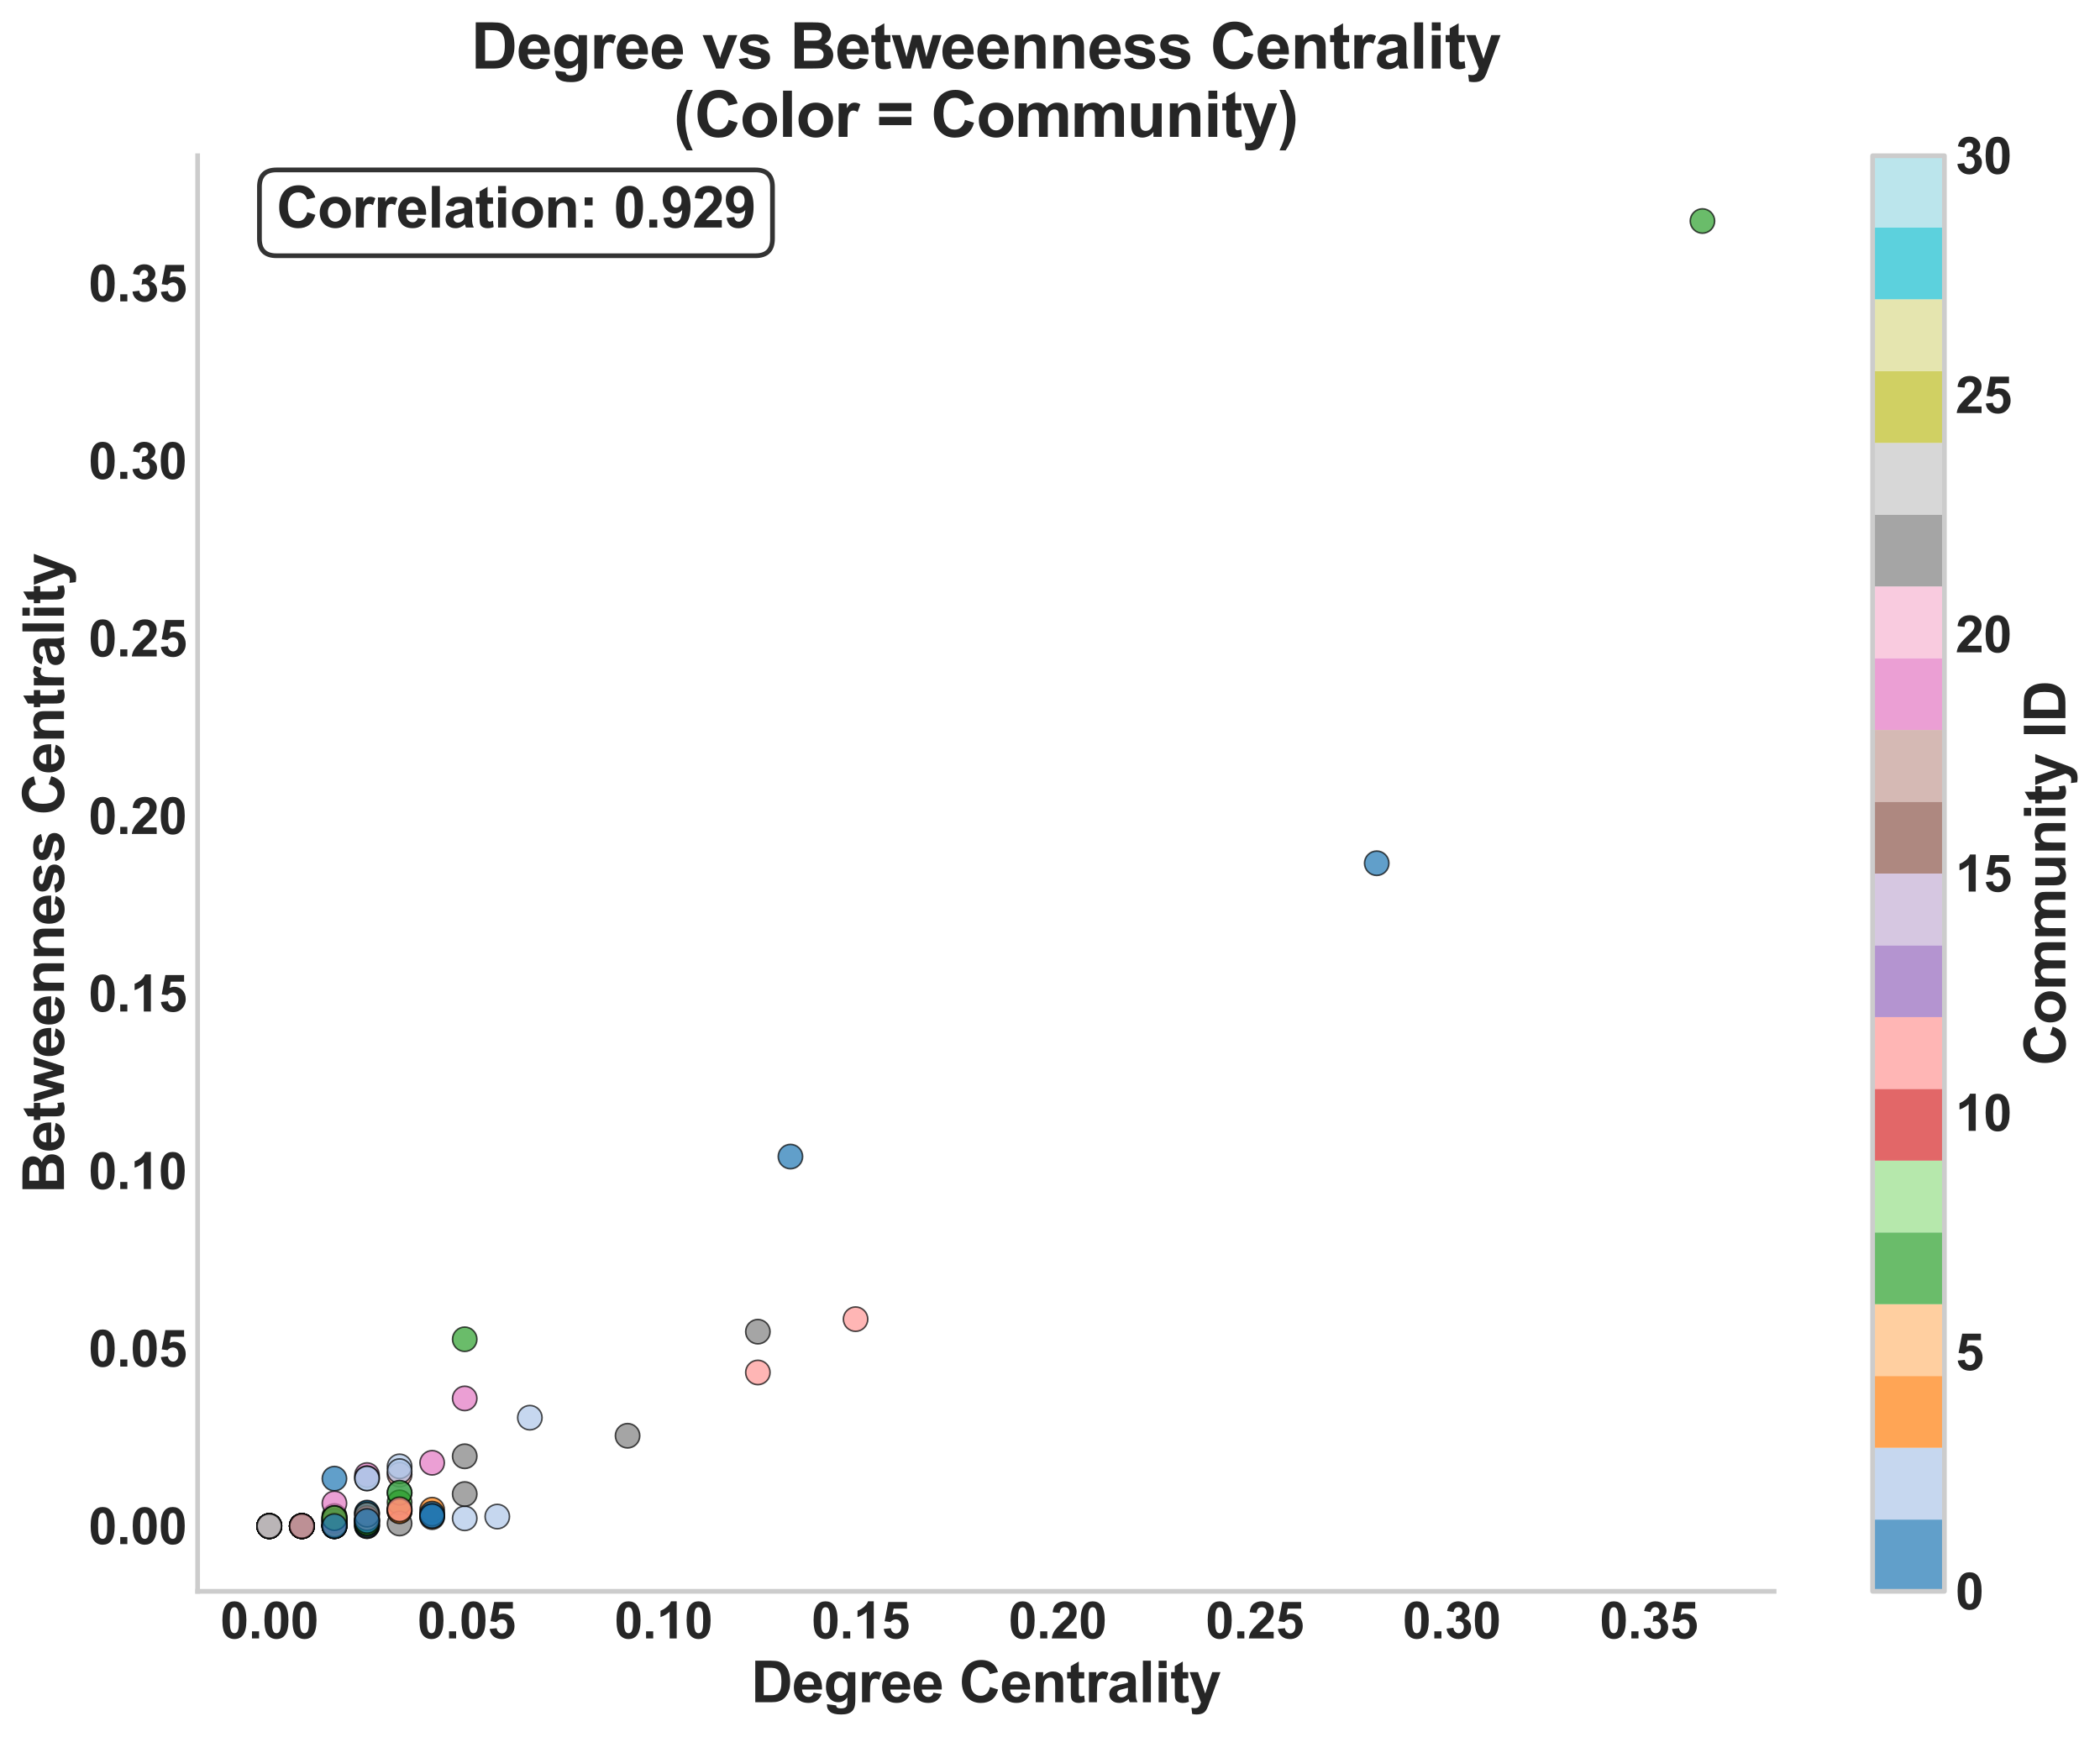 <?xml version="1.0" encoding="utf-8" standalone="no"?>
<!DOCTYPE svg PUBLIC "-//W3C//DTD SVG 1.1//EN"
  "http://www.w3.org/Graphics/SVG/1.1/DTD/svg11.dtd">
<svg xmlns:xlink="http://www.w3.org/1999/xlink" width="666.55pt" height="551.33pt" viewBox="0 0 666.55 551.33" xmlns="http://www.w3.org/2000/svg" version="1.1">
 <defs>
  <style type="text/css">*{stroke-linejoin: round; stroke-linecap: butt}</style>
 </defs>
 <g id="figure_1">
  <g id="patch_1">
   <path d="M 0 551.33 
L 666.55 551.33 
L 666.55 0 
L 0 0 
z
" style="fill: #ffffff"/>
  </g>
  <g id="axes_1">
   <g id="patch_2">
    <path d="M 62.729 505.128 
L 563.105 505.128 
L 563.105 49.44 
L 62.729 49.44 
z
" style="fill: #ffffff"/>
   </g>
   <g id="matplotlib.axis_1">
    <g id="xtick_1">
     <g id="line2d_1"/>
     <g id="text_1">
      <!-- 0.00 -->
      <g style="fill: #262626" transform="translate(69.905 520.081) scale(0.16 -0.16)">
       <defs>
        <path id="Arial-BoldMT-30" d="M 1756 4600 
Q 2422 4600 2797 4125 
Q 3244 3563 3244 2259 
Q 3244 959 2794 391 
Q 2422 -78 1756 -78 
Q 1088 -78 678 436 
Q 269 950 269 2269 
Q 269 3563 719 4131 
Q 1091 4600 1756 4600 
z
M 1756 3872 
Q 1597 3872 1472 3770 
Q 1347 3669 1278 3406 
Q 1188 3066 1188 2259 
Q 1188 1453 1269 1151 
Q 1350 850 1473 750 
Q 1597 650 1756 650 
Q 1916 650 2041 751 
Q 2166 853 2234 1116 
Q 2325 1453 2325 2259 
Q 2325 3066 2244 3367 
Q 2163 3669 2039 3770 
Q 1916 3872 1756 3872 
z
" transform="scale(0.016)"/>
        <path id="Arial-BoldMT-2e" d="M 459 0 
L 459 878 
L 1338 878 
L 1338 0 
L 459 0 
z
" transform="scale(0.016)"/>
       </defs>
       <use xlink:href="#Arial-BoldMT-30"/>
       <use xlink:href="#Arial-BoldMT-2e" transform="translate(55.615 0)"/>
       <use xlink:href="#Arial-BoldMT-30" transform="translate(83.398 0)"/>
       <use xlink:href="#Arial-BoldMT-30" transform="translate(139.014 0)"/>
      </g>
     </g>
    </g>
    <g id="xtick_2">
     <g id="line2d_2"/>
     <g id="text_2">
      <!-- 0.05 -->
      <g style="fill: #262626" transform="translate(132.452 520.081) scale(0.16 -0.16)">
       <defs>
        <path id="Arial-BoldMT-35" d="M 284 1178 
L 1159 1269 
Q 1197 972 1381 798 
Q 1566 625 1806 625 
Q 2081 625 2272 848 
Q 2463 1072 2463 1522 
Q 2463 1944 2273 2155 
Q 2084 2366 1781 2366 
Q 1403 2366 1103 2031 
L 391 2134 
L 841 4519 
L 3163 4519 
L 3163 3697 
L 1506 3697 
L 1369 2919 
Q 1663 3066 1969 3066 
Q 2553 3066 2959 2641 
Q 3366 2216 3366 1538 
Q 3366 972 3038 528 
Q 2591 -78 1797 -78 
Q 1163 -78 763 262 
Q 363 603 284 1178 
z
" transform="scale(0.016)"/>
       </defs>
       <use xlink:href="#Arial-BoldMT-30"/>
       <use xlink:href="#Arial-BoldMT-2e" transform="translate(55.615 0)"/>
       <use xlink:href="#Arial-BoldMT-30" transform="translate(83.398 0)"/>
       <use xlink:href="#Arial-BoldMT-35" transform="translate(139.014 0)"/>
      </g>
     </g>
    </g>
    <g id="xtick_3">
     <g id="line2d_3"/>
     <g id="text_3">
      <!-- 0.10 -->
      <g style="fill: #262626" transform="translate(194.999 520.081) scale(0.16 -0.16)">
       <defs>
        <path id="Arial-BoldMT-31" d="M 2519 0 
L 1641 0 
L 1641 3309 
Q 1159 2859 506 2644 
L 506 3441 
Q 850 3553 1253 3867 
Q 1656 4181 1806 4600 
L 2519 4600 
L 2519 0 
z
" transform="scale(0.016)"/>
       </defs>
       <use xlink:href="#Arial-BoldMT-30"/>
       <use xlink:href="#Arial-BoldMT-2e" transform="translate(55.615 0)"/>
       <use xlink:href="#Arial-BoldMT-31" transform="translate(83.398 0)"/>
       <use xlink:href="#Arial-BoldMT-30" transform="translate(139.014 0)"/>
      </g>
     </g>
    </g>
    <g id="xtick_4">
     <g id="line2d_4"/>
     <g id="text_4">
      <!-- 0.15 -->
      <g style="fill: #262626" transform="translate(257.546 520.081) scale(0.16 -0.16)">
       <use xlink:href="#Arial-BoldMT-30"/>
       <use xlink:href="#Arial-BoldMT-2e" transform="translate(55.615 0)"/>
       <use xlink:href="#Arial-BoldMT-31" transform="translate(83.398 0)"/>
       <use xlink:href="#Arial-BoldMT-35" transform="translate(139.014 0)"/>
      </g>
     </g>
    </g>
    <g id="xtick_5">
     <g id="line2d_5"/>
     <g id="text_5">
      <!-- 0.20 -->
      <g style="fill: #262626" transform="translate(320.093 520.081) scale(0.16 -0.16)">
       <defs>
        <path id="Arial-BoldMT-32" d="M 3238 816 
L 3238 0 
L 159 0 
Q 209 463 459 877 
Q 709 1291 1447 1975 
Q 2041 2528 2175 2725 
Q 2356 2997 2356 3263 
Q 2356 3556 2198 3714 
Q 2041 3872 1763 3872 
Q 1488 3872 1325 3706 
Q 1163 3541 1138 3156 
L 263 3244 
Q 341 3969 753 4284 
Q 1166 4600 1784 4600 
Q 2463 4600 2850 4234 
Q 3238 3869 3238 3325 
Q 3238 3016 3127 2736 
Q 3016 2456 2775 2150 
Q 2616 1947 2200 1565 
Q 1784 1184 1673 1059 
Q 1563 934 1494 816 
L 3238 816 
z
" transform="scale(0.016)"/>
       </defs>
       <use xlink:href="#Arial-BoldMT-30"/>
       <use xlink:href="#Arial-BoldMT-2e" transform="translate(55.615 0)"/>
       <use xlink:href="#Arial-BoldMT-32" transform="translate(83.398 0)"/>
       <use xlink:href="#Arial-BoldMT-30" transform="translate(139.014 0)"/>
      </g>
     </g>
    </g>
    <g id="xtick_6">
     <g id="line2d_6"/>
     <g id="text_6">
      <!-- 0.25 -->
      <g style="fill: #262626" transform="translate(382.64 520.081) scale(0.16 -0.16)">
       <use xlink:href="#Arial-BoldMT-30"/>
       <use xlink:href="#Arial-BoldMT-2e" transform="translate(55.615 0)"/>
       <use xlink:href="#Arial-BoldMT-32" transform="translate(83.398 0)"/>
       <use xlink:href="#Arial-BoldMT-35" transform="translate(139.014 0)"/>
      </g>
     </g>
    </g>
    <g id="xtick_7">
     <g id="line2d_7"/>
     <g id="text_7">
      <!-- 0.30 -->
      <g style="fill: #262626" transform="translate(445.187 520.081) scale(0.16 -0.16)">
       <defs>
        <path id="Arial-BoldMT-33" d="M 241 1216 
L 1091 1319 
Q 1131 994 1309 822 
Q 1488 650 1741 650 
Q 2013 650 2198 856 
Q 2384 1063 2384 1413 
Q 2384 1744 2206 1937 
Q 2028 2131 1772 2131 
Q 1603 2131 1369 2066 
L 1466 2781 
Q 1822 2772 2009 2936 
Q 2197 3100 2197 3372 
Q 2197 3603 2059 3740 
Q 1922 3878 1694 3878 
Q 1469 3878 1309 3722 
Q 1150 3566 1116 3266 
L 306 3403 
Q 391 3819 561 4067 
Q 731 4316 1036 4458 
Q 1341 4600 1719 4600 
Q 2366 4600 2756 4188 
Q 3078 3850 3078 3425 
Q 3078 2822 2419 2463 
Q 2813 2378 3048 2084 
Q 3284 1791 3284 1375 
Q 3284 772 2843 347 
Q 2403 -78 1747 -78 
Q 1125 -78 715 280 
Q 306 638 241 1216 
z
" transform="scale(0.016)"/>
       </defs>
       <use xlink:href="#Arial-BoldMT-30"/>
       <use xlink:href="#Arial-BoldMT-2e" transform="translate(55.615 0)"/>
       <use xlink:href="#Arial-BoldMT-33" transform="translate(83.398 0)"/>
       <use xlink:href="#Arial-BoldMT-30" transform="translate(139.014 0)"/>
      </g>
     </g>
    </g>
    <g id="xtick_8">
     <g id="line2d_8"/>
     <g id="text_8">
      <!-- 0.35 -->
      <g style="fill: #262626" transform="translate(507.734 520.081) scale(0.16 -0.16)">
       <use xlink:href="#Arial-BoldMT-30"/>
       <use xlink:href="#Arial-BoldMT-2e" transform="translate(55.615 0)"/>
       <use xlink:href="#Arial-BoldMT-33" transform="translate(83.398 0)"/>
       <use xlink:href="#Arial-BoldMT-35" transform="translate(139.014 0)"/>
      </g>
     </g>
    </g>
    <g id="text_9">
     <!-- Degree Centrality -->
     <g style="fill: #262626" transform="translate(238.395 540.341) scale(0.18 -0.18)">
      <defs>
       <path id="Arial-BoldMT-44" d="M 463 4581 
L 2153 4581 
Q 2725 4581 3025 4494 
Q 3428 4375 3715 4072 
Q 4003 3769 4153 3330 
Q 4303 2891 4303 2247 
Q 4303 1681 4163 1272 
Q 3991 772 3672 463 
Q 3431 228 3022 97 
Q 2716 0 2203 0 
L 463 0 
L 463 4581 
z
M 1388 3806 
L 1388 772 
L 2078 772 
Q 2466 772 2638 816 
Q 2863 872 3011 1006 
Q 3159 1141 3253 1448 
Q 3347 1756 3347 2288 
Q 3347 2819 3253 3103 
Q 3159 3388 2990 3547 
Q 2822 3706 2563 3763 
Q 2369 3806 1803 3806 
L 1388 3806 
z
" transform="scale(0.016)"/>
       <path id="Arial-BoldMT-65" d="M 2381 1056 
L 3256 909 
Q 3088 428 2723 176 
Q 2359 -75 1813 -75 
Q 947 -75 531 491 
Q 203 944 203 1634 
Q 203 2459 634 2926 
Q 1066 3394 1725 3394 
Q 2466 3394 2894 2905 
Q 3322 2416 3303 1406 
L 1103 1406 
Q 1113 1016 1316 798 
Q 1519 581 1822 581 
Q 2028 581 2168 693 
Q 2309 806 2381 1056 
z
M 2431 1944 
Q 2422 2325 2234 2523 
Q 2047 2722 1778 2722 
Q 1491 2722 1303 2513 
Q 1116 2303 1119 1944 
L 2431 1944 
z
" transform="scale(0.016)"/>
       <path id="Arial-BoldMT-67" d="M 378 -219 
L 1381 -341 
Q 1406 -516 1497 -581 
Q 1622 -675 1891 -675 
Q 2234 -675 2406 -572 
Q 2522 -503 2581 -350 
Q 2622 -241 2622 53 
L 2622 538 
Q 2228 0 1628 0 
Q 959 0 569 566 
Q 263 1013 263 1678 
Q 263 2513 664 2953 
Q 1066 3394 1663 3394 
Q 2278 3394 2678 2853 
L 2678 3319 
L 3500 3319 
L 3500 341 
Q 3500 -247 3403 -537 
Q 3306 -828 3131 -993 
Q 2956 -1159 2664 -1253 
Q 2372 -1347 1925 -1347 
Q 1081 -1347 728 -1058 
Q 375 -769 375 -325 
Q 375 -281 378 -219 
z
M 1163 1728 
Q 1163 1200 1367 954 
Q 1572 709 1872 709 
Q 2194 709 2416 961 
Q 2638 1213 2638 1706 
Q 2638 2222 2425 2472 
Q 2213 2722 1888 2722 
Q 1572 2722 1367 2476 
Q 1163 2231 1163 1728 
z
" transform="scale(0.016)"/>
       <path id="Arial-BoldMT-72" d="M 1300 0 
L 422 0 
L 422 3319 
L 1238 3319 
L 1238 2847 
Q 1447 3181 1614 3287 
Q 1781 3394 1994 3394 
Q 2294 3394 2572 3228 
L 2300 2463 
Q 2078 2606 1888 2606 
Q 1703 2606 1575 2504 
Q 1447 2403 1373 2137 
Q 1300 1872 1300 1025 
L 1300 0 
z
" transform="scale(0.016)"/>
       <path id="Arial-BoldMT-20" transform="scale(0.016)"/>
       <path id="Arial-BoldMT-43" d="M 3397 1684 
L 4294 1400 
Q 4088 650 3608 286 
Q 3128 -78 2391 -78 
Q 1478 -78 890 545 
Q 303 1169 303 2250 
Q 303 3394 893 4026 
Q 1484 4659 2447 4659 
Q 3288 4659 3813 4163 
Q 4125 3869 4281 3319 
L 3366 3100 
Q 3284 3456 3026 3662 
Q 2769 3869 2400 3869 
Q 1891 3869 1573 3503 
Q 1256 3138 1256 2319 
Q 1256 1450 1568 1081 
Q 1881 713 2381 713 
Q 2750 713 3015 947 
Q 3281 1181 3397 1684 
z
" transform="scale(0.016)"/>
       <path id="Arial-BoldMT-6e" d="M 3478 0 
L 2600 0 
L 2600 1694 
Q 2600 2231 2544 2389 
Q 2488 2547 2361 2634 
Q 2234 2722 2056 2722 
Q 1828 2722 1647 2597 
Q 1466 2472 1398 2265 
Q 1331 2059 1331 1503 
L 1331 0 
L 453 0 
L 453 3319 
L 1269 3319 
L 1269 2831 
Q 1703 3394 2363 3394 
Q 2653 3394 2893 3289 
Q 3134 3184 3257 3021 
Q 3381 2859 3429 2653 
Q 3478 2447 3478 2063 
L 3478 0 
z
" transform="scale(0.016)"/>
       <path id="Arial-BoldMT-74" d="M 1981 3319 
L 1981 2619 
L 1381 2619 
L 1381 1281 
Q 1381 875 1398 808 
Q 1416 741 1477 697 
Q 1538 653 1625 653 
Q 1747 653 1978 738 
L 2053 56 
Q 1747 -75 1359 -75 
Q 1122 -75 931 4 
Q 741 84 652 211 
Q 563 338 528 553 
Q 500 706 500 1172 
L 500 2619 
L 97 2619 
L 97 3319 
L 500 3319 
L 500 3978 
L 1381 4491 
L 1381 3319 
L 1981 3319 
z
" transform="scale(0.016)"/>
       <path id="Arial-BoldMT-61" d="M 1116 2306 
L 319 2450 
Q 453 2931 781 3162 
Q 1109 3394 1756 3394 
Q 2344 3394 2631 3255 
Q 2919 3116 3036 2902 
Q 3153 2688 3153 2116 
L 3144 1091 
Q 3144 653 3186 445 
Q 3228 238 3344 0 
L 2475 0 
Q 2441 88 2391 259 
Q 2369 338 2359 363 
Q 2134 144 1878 34 
Q 1622 -75 1331 -75 
Q 819 -75 523 203 
Q 228 481 228 906 
Q 228 1188 362 1408 
Q 497 1628 739 1745 
Q 981 1863 1438 1950 
Q 2053 2066 2291 2166 
L 2291 2253 
Q 2291 2506 2166 2614 
Q 2041 2722 1694 2722 
Q 1459 2722 1328 2630 
Q 1197 2538 1116 2306 
z
M 2291 1594 
Q 2122 1538 1756 1459 
Q 1391 1381 1278 1306 
Q 1106 1184 1106 997 
Q 1106 813 1243 678 
Q 1381 544 1594 544 
Q 1831 544 2047 700 
Q 2206 819 2256 991 
Q 2291 1103 2291 1419 
L 2291 1594 
z
" transform="scale(0.016)"/>
       <path id="Arial-BoldMT-6c" d="M 459 0 
L 459 4581 
L 1338 4581 
L 1338 0 
L 459 0 
z
" transform="scale(0.016)"/>
       <path id="Arial-BoldMT-69" d="M 459 3769 
L 459 4581 
L 1338 4581 
L 1338 3769 
L 459 3769 
z
M 459 0 
L 459 3319 
L 1338 3319 
L 1338 0 
L 459 0 
z
" transform="scale(0.016)"/>
       <path id="Arial-BoldMT-79" d="M 44 3319 
L 978 3319 
L 1772 963 
L 2547 3319 
L 3456 3319 
L 2284 125 
L 2075 -453 
Q 1959 -744 1854 -897 
Q 1750 -1050 1614 -1145 
Q 1478 -1241 1279 -1294 
Q 1081 -1347 831 -1347 
Q 578 -1347 334 -1294 
L 256 -606 
Q 463 -647 628 -647 
Q 934 -647 1081 -467 
Q 1228 -288 1306 -9 
L 44 3319 
z
" transform="scale(0.016)"/>
      </defs>
      <use xlink:href="#Arial-BoldMT-44"/>
      <use xlink:href="#Arial-BoldMT-65" transform="translate(72.217 0)"/>
      <use xlink:href="#Arial-BoldMT-67" transform="translate(127.832 0)"/>
      <use xlink:href="#Arial-BoldMT-72" transform="translate(188.916 0)"/>
      <use xlink:href="#Arial-BoldMT-65" transform="translate(227.832 0)"/>
      <use xlink:href="#Arial-BoldMT-65" transform="translate(283.447 0)"/>
      <use xlink:href="#Arial-BoldMT-20" transform="translate(339.062 0)"/>
      <use xlink:href="#Arial-BoldMT-43" transform="translate(366.846 0)"/>
      <use xlink:href="#Arial-BoldMT-65" transform="translate(439.062 0)"/>
      <use xlink:href="#Arial-BoldMT-6e" transform="translate(494.678 0)"/>
      <use xlink:href="#Arial-BoldMT-74" transform="translate(555.762 0)"/>
      <use xlink:href="#Arial-BoldMT-72" transform="translate(589.062 0)"/>
      <use xlink:href="#Arial-BoldMT-61" transform="translate(627.979 0)"/>
      <use xlink:href="#Arial-BoldMT-6c" transform="translate(683.594 0)"/>
      <use xlink:href="#Arial-BoldMT-69" transform="translate(711.377 0)"/>
      <use xlink:href="#Arial-BoldMT-74" transform="translate(739.16 0)"/>
      <use xlink:href="#Arial-BoldMT-79" transform="translate(772.461 0)"/>
     </g>
    </g>
   </g>
   <g id="matplotlib.axis_2">
    <g id="ytick_1">
     <g id="line2d_9"/>
     <g id="text_10">
      <!-- 0.00 -->
      <g style="fill: #262626" transform="translate(28.092 490.141) scale(0.16 -0.16)">
       <use xlink:href="#Arial-BoldMT-30"/>
       <use xlink:href="#Arial-BoldMT-2e" transform="translate(55.615 0)"/>
       <use xlink:href="#Arial-BoldMT-30" transform="translate(83.398 0)"/>
       <use xlink:href="#Arial-BoldMT-30" transform="translate(139.014 0)"/>
      </g>
     </g>
    </g>
    <g id="ytick_2">
     <g id="line2d_10"/>
     <g id="text_11">
      <!-- 0.05 -->
      <g style="fill: #262626" transform="translate(28.092 433.787) scale(0.16 -0.16)">
       <use xlink:href="#Arial-BoldMT-30"/>
       <use xlink:href="#Arial-BoldMT-2e" transform="translate(55.615 0)"/>
       <use xlink:href="#Arial-BoldMT-30" transform="translate(83.398 0)"/>
       <use xlink:href="#Arial-BoldMT-35" transform="translate(139.014 0)"/>
      </g>
     </g>
    </g>
    <g id="ytick_3">
     <g id="line2d_11"/>
     <g id="text_12">
      <!-- 0.10 -->
      <g style="fill: #262626" transform="translate(28.092 377.434) scale(0.16 -0.16)">
       <use xlink:href="#Arial-BoldMT-30"/>
       <use xlink:href="#Arial-BoldMT-2e" transform="translate(55.615 0)"/>
       <use xlink:href="#Arial-BoldMT-31" transform="translate(83.398 0)"/>
       <use xlink:href="#Arial-BoldMT-30" transform="translate(139.014 0)"/>
      </g>
     </g>
    </g>
    <g id="ytick_4">
     <g id="line2d_12"/>
     <g id="text_13">
      <!-- 0.15 -->
      <g style="fill: #262626" transform="translate(28.092 321.08) scale(0.16 -0.16)">
       <use xlink:href="#Arial-BoldMT-30"/>
       <use xlink:href="#Arial-BoldMT-2e" transform="translate(55.615 0)"/>
       <use xlink:href="#Arial-BoldMT-31" transform="translate(83.398 0)"/>
       <use xlink:href="#Arial-BoldMT-35" transform="translate(139.014 0)"/>
      </g>
     </g>
    </g>
    <g id="ytick_5">
     <g id="line2d_13"/>
     <g id="text_14">
      <!-- 0.20 -->
      <g style="fill: #262626" transform="translate(28.092 264.726) scale(0.16 -0.16)">
       <use xlink:href="#Arial-BoldMT-30"/>
       <use xlink:href="#Arial-BoldMT-2e" transform="translate(55.615 0)"/>
       <use xlink:href="#Arial-BoldMT-32" transform="translate(83.398 0)"/>
       <use xlink:href="#Arial-BoldMT-30" transform="translate(139.014 0)"/>
      </g>
     </g>
    </g>
    <g id="ytick_6">
     <g id="line2d_14"/>
     <g id="text_15">
      <!-- 0.25 -->
      <g style="fill: #262626" transform="translate(28.092 208.372) scale(0.16 -0.16)">
       <use xlink:href="#Arial-BoldMT-30"/>
       <use xlink:href="#Arial-BoldMT-2e" transform="translate(55.615 0)"/>
       <use xlink:href="#Arial-BoldMT-32" transform="translate(83.398 0)"/>
       <use xlink:href="#Arial-BoldMT-35" transform="translate(139.014 0)"/>
      </g>
     </g>
    </g>
    <g id="ytick_7">
     <g id="line2d_15"/>
     <g id="text_16">
      <!-- 0.30 -->
      <g style="fill: #262626" transform="translate(28.092 152.018) scale(0.16 -0.16)">
       <use xlink:href="#Arial-BoldMT-30"/>
       <use xlink:href="#Arial-BoldMT-2e" transform="translate(55.615 0)"/>
       <use xlink:href="#Arial-BoldMT-33" transform="translate(83.398 0)"/>
       <use xlink:href="#Arial-BoldMT-30" transform="translate(139.014 0)"/>
      </g>
     </g>
    </g>
    <g id="ytick_8">
     <g id="line2d_16"/>
     <g id="text_17">
      <!-- 0.35 -->
      <g style="fill: #262626" transform="translate(28.092 95.665) scale(0.16 -0.16)">
       <use xlink:href="#Arial-BoldMT-30"/>
       <use xlink:href="#Arial-BoldMT-2e" transform="translate(55.615 0)"/>
       <use xlink:href="#Arial-BoldMT-33" transform="translate(83.398 0)"/>
       <use xlink:href="#Arial-BoldMT-35" transform="translate(139.014 0)"/>
      </g>
     </g>
    </g>
    <g id="text_18">
     <!-- Betweenness Centrality -->
     <g style="fill: #262626" transform="translate(20.303 378.812) rotate(-90) scale(0.18 -0.18)">
      <defs>
       <path id="Arial-BoldMT-42" d="M 469 4581 
L 2300 4581 
Q 2844 4581 3111 4536 
Q 3378 4491 3589 4347 
Q 3800 4203 3940 3964 
Q 4081 3725 4081 3428 
Q 4081 3106 3907 2837 
Q 3734 2569 3438 2434 
Q 3856 2313 4081 2019 
Q 4306 1725 4306 1328 
Q 4306 1016 4161 720 
Q 4016 425 3764 248 
Q 3513 72 3144 31 
Q 2913 6 2028 0 
L 469 0 
L 469 4581 
z
M 1394 3819 
L 1394 2759 
L 2000 2759 
Q 2541 2759 2672 2775 
Q 2909 2803 3045 2939 
Q 3181 3075 3181 3297 
Q 3181 3509 3064 3642 
Q 2947 3775 2716 3803 
Q 2578 3819 1925 3819 
L 1394 3819 
z
M 1394 1997 
L 1394 772 
L 2250 772 
Q 2750 772 2884 800 
Q 3091 838 3220 983 
Q 3350 1128 3350 1372 
Q 3350 1578 3250 1722 
Q 3150 1866 2961 1931 
Q 2772 1997 2141 1997 
L 1394 1997 
z
" transform="scale(0.016)"/>
       <path id="Arial-BoldMT-77" d="M 1078 0 
L 28 3319 
L 881 3319 
L 1503 1144 
L 2075 3319 
L 2922 3319 
L 3475 1144 
L 4109 3319 
L 4975 3319 
L 3909 0 
L 3066 0 
L 2494 2134 
L 1931 0 
L 1078 0 
z
" transform="scale(0.016)"/>
       <path id="Arial-BoldMT-73" d="M 150 947 
L 1031 1081 
Q 1088 825 1259 692 
Q 1431 559 1741 559 
Q 2081 559 2253 684 
Q 2369 772 2369 919 
Q 2369 1019 2306 1084 
Q 2241 1147 2013 1200 
Q 950 1434 666 1628 
Q 272 1897 272 2375 
Q 272 2806 612 3100 
Q 953 3394 1669 3394 
Q 2350 3394 2681 3172 
Q 3013 2950 3138 2516 
L 2309 2363 
Q 2256 2556 2107 2659 
Q 1959 2763 1684 2763 
Q 1338 2763 1188 2666 
Q 1088 2597 1088 2488 
Q 1088 2394 1175 2328 
Q 1294 2241 1995 2081 
Q 2697 1922 2975 1691 
Q 3250 1456 3250 1038 
Q 3250 581 2869 253 
Q 2488 -75 1741 -75 
Q 1063 -75 667 200 
Q 272 475 150 947 
z
" transform="scale(0.016)"/>
      </defs>
      <use xlink:href="#Arial-BoldMT-42"/>
      <use xlink:href="#Arial-BoldMT-65" transform="translate(72.217 0)"/>
      <use xlink:href="#Arial-BoldMT-74" transform="translate(127.832 0)"/>
      <use xlink:href="#Arial-BoldMT-77" transform="translate(161.133 0)"/>
      <use xlink:href="#Arial-BoldMT-65" transform="translate(238.916 0)"/>
      <use xlink:href="#Arial-BoldMT-65" transform="translate(294.531 0)"/>
      <use xlink:href="#Arial-BoldMT-6e" transform="translate(350.146 0)"/>
      <use xlink:href="#Arial-BoldMT-6e" transform="translate(411.23 0)"/>
      <use xlink:href="#Arial-BoldMT-65" transform="translate(472.314 0)"/>
      <use xlink:href="#Arial-BoldMT-73" transform="translate(527.93 0)"/>
      <use xlink:href="#Arial-BoldMT-73" transform="translate(583.545 0)"/>
      <use xlink:href="#Arial-BoldMT-20" transform="translate(639.16 0)"/>
      <use xlink:href="#Arial-BoldMT-43" transform="translate(666.943 0)"/>
      <use xlink:href="#Arial-BoldMT-65" transform="translate(739.16 0)"/>
      <use xlink:href="#Arial-BoldMT-6e" transform="translate(794.775 0)"/>
      <use xlink:href="#Arial-BoldMT-74" transform="translate(855.859 0)"/>
      <use xlink:href="#Arial-BoldMT-72" transform="translate(889.16 0)"/>
      <use xlink:href="#Arial-BoldMT-61" transform="translate(928.076 0)"/>
      <use xlink:href="#Arial-BoldMT-6c" transform="translate(983.691 0)"/>
      <use xlink:href="#Arial-BoldMT-69" transform="translate(1011.475 0)"/>
      <use xlink:href="#Arial-BoldMT-74" transform="translate(1039.258 0)"/>
      <use xlink:href="#Arial-BoldMT-79" transform="translate(1072.559 0)"/>
     </g>
    </g>
   </g>
   <g id="PathCollection_1">
    <defs>
     <path id="C0_0_7b22e0a2b9" d="M 0 3.873 
C 1.027 3.873 2.012 3.465 2.739 2.739 
C 3.465 2.012 3.873 1.027 3.873 -0 
C 3.873 -1.027 3.465 -2.012 2.739 -2.739 
C 2.012 -3.465 1.027 -3.873 0 -3.873 
C -1.027 -3.873 -2.012 -3.465 -2.739 -2.739 
C -3.465 -2.012 -3.873 -1.027 -3.873 0 
C -3.873 1.027 -3.465 2.012 -2.739 2.739 
C -2.012 3.465 -1.027 3.873 0 3.873 
z
"/>
    </defs>
    <g clip-path="url(#p151809a086)">
     <use xlink:href="#C0_0_7b22e0a2b9" x="540.361" y="70.153" style="fill: #2ca02c; fill-opacity: 0.7; stroke: #000000; stroke-opacity: 0.7; stroke-width: 0.5"/>
    </g>
    <g clip-path="url(#p151809a086)">
     <use xlink:href="#C0_0_7b22e0a2b9" x="436.978" y="274.016" style="fill: #1f77b4; fill-opacity: 0.7; stroke: #000000; stroke-opacity: 0.7; stroke-width: 0.5"/>
    </g>
    <g clip-path="url(#p151809a086)">
     <use xlink:href="#C0_0_7b22e0a2b9" x="147.504" y="481.959" style="fill: #aec7e8; fill-opacity: 0.7; stroke: #000000; stroke-opacity: 0.7; stroke-width: 0.5"/>
    </g>
    <g clip-path="url(#p151809a086)">
     <use xlink:href="#C0_0_7b22e0a2b9" x="126.827" y="479.662" style="fill: #ff9896; fill-opacity: 0.7; stroke: #000000; stroke-opacity: 0.7; stroke-width: 0.5"/>
    </g>
    <g clip-path="url(#p151809a086)">
     <use xlink:href="#C0_0_7b22e0a2b9" x="137.165" y="479.219" style="fill: #ff7f0e; fill-opacity: 0.7; stroke: #000000; stroke-opacity: 0.7; stroke-width: 0.5"/>
    </g>
    <g clip-path="url(#p151809a086)">
     <use xlink:href="#C0_0_7b22e0a2b9" x="126.827" y="468.093" style="fill: #ff9896; fill-opacity: 0.7; stroke: #000000; stroke-opacity: 0.7; stroke-width: 0.5"/>
    </g>
    <g clip-path="url(#p151809a086)">
     <use xlink:href="#C0_0_7b22e0a2b9" x="126.827" y="465.459" style="fill: #aec7e8; fill-opacity: 0.7; stroke: #000000; stroke-opacity: 0.7; stroke-width: 0.5"/>
    </g>
    <g clip-path="url(#p151809a086)">
     <use xlink:href="#C0_0_7b22e0a2b9" x="147.504" y="425.111" style="fill: #2ca02c; fill-opacity: 0.7; stroke: #000000; stroke-opacity: 0.7; stroke-width: 0.5"/>
    </g>
    <g clip-path="url(#p151809a086)">
     <use xlink:href="#C0_0_7b22e0a2b9" x="95.812" y="484.415" style="fill: #e377c2; fill-opacity: 0.7; stroke: #000000; stroke-opacity: 0.7; stroke-width: 0.5"/>
    </g>
    <g clip-path="url(#p151809a086)">
     <use xlink:href="#C0_0_7b22e0a2b9" x="126.827" y="473.875" style="fill: #aec7e8; fill-opacity: 0.7; stroke: #000000; stroke-opacity: 0.7; stroke-width: 0.5"/>
    </g>
    <g clip-path="url(#p151809a086)">
     <use xlink:href="#C0_0_7b22e0a2b9" x="85.474" y="484.415" style="fill: #d62728; fill-opacity: 0.7; stroke: #000000; stroke-opacity: 0.7; stroke-width: 0.5"/>
    </g>
    <g clip-path="url(#p151809a086)">
     <use xlink:href="#C0_0_7b22e0a2b9" x="85.474" y="484.415" style="fill: #d62728; fill-opacity: 0.7; stroke: #000000; stroke-opacity: 0.7; stroke-width: 0.5"/>
    </g>
    <g clip-path="url(#p151809a086)">
     <use xlink:href="#C0_0_7b22e0a2b9" x="95.812" y="484.415" style="fill: #aec7e8; fill-opacity: 0.7; stroke: #000000; stroke-opacity: 0.7; stroke-width: 0.5"/>
    </g>
    <g clip-path="url(#p151809a086)">
     <use xlink:href="#C0_0_7b22e0a2b9" x="106.15" y="481.889" style="fill: #2ca02c; fill-opacity: 0.7; stroke: #000000; stroke-opacity: 0.7; stroke-width: 0.5"/>
    </g>
    <g clip-path="url(#p151809a086)">
     <use xlink:href="#C0_0_7b22e0a2b9" x="126.827" y="478.966" style="fill: #ff9896; fill-opacity: 0.7; stroke: #000000; stroke-opacity: 0.7; stroke-width: 0.5"/>
    </g>
    <g clip-path="url(#p151809a086)">
     <use xlink:href="#C0_0_7b22e0a2b9" x="106.15" y="481.631" style="fill: #ff7f0e; fill-opacity: 0.7; stroke: #000000; stroke-opacity: 0.7; stroke-width: 0.5"/>
    </g>
    <g clip-path="url(#p151809a086)">
     <use xlink:href="#C0_0_7b22e0a2b9" x="85.474" y="484.415" style="fill: #9467bd; fill-opacity: 0.7; stroke: #000000; stroke-opacity: 0.7; stroke-width: 0.5"/>
    </g>
    <g clip-path="url(#p151809a086)">
     <use xlink:href="#C0_0_7b22e0a2b9" x="95.812" y="484.415" style="fill: #2ca02c; fill-opacity: 0.7; stroke: #000000; stroke-opacity: 0.7; stroke-width: 0.5"/>
    </g>
    <g clip-path="url(#p151809a086)">
     <use xlink:href="#C0_0_7b22e0a2b9" x="116.489" y="482.635" style="fill: #ff9896; fill-opacity: 0.7; stroke: #000000; stroke-opacity: 0.7; stroke-width: 0.5"/>
    </g>
    <g clip-path="url(#p151809a086)">
     <use xlink:href="#C0_0_7b22e0a2b9" x="85.474" y="484.415" style="fill: #c5b0d5; fill-opacity: 0.7; stroke: #000000; stroke-opacity: 0.7; stroke-width: 0.5"/>
    </g>
    <g clip-path="url(#p151809a086)">
     <use xlink:href="#C0_0_7b22e0a2b9" x="85.474" y="484.415" style="fill: #8c564b; fill-opacity: 0.7; stroke: #000000; stroke-opacity: 0.7; stroke-width: 0.5"/>
    </g>
    <g clip-path="url(#p151809a086)">
     <use xlink:href="#C0_0_7b22e0a2b9" x="85.474" y="484.415" style="fill: #8c564b; fill-opacity: 0.7; stroke: #000000; stroke-opacity: 0.7; stroke-width: 0.5"/>
    </g>
    <g clip-path="url(#p151809a086)">
     <use xlink:href="#C0_0_7b22e0a2b9" x="250.887" y="367.128" style="fill: #1f77b4; fill-opacity: 0.7; stroke: #000000; stroke-opacity: 0.7; stroke-width: 0.5"/>
    </g>
    <g clip-path="url(#p151809a086)">
     <use xlink:href="#C0_0_7b22e0a2b9" x="116.489" y="468.229" style="fill: #e377c2; fill-opacity: 0.7; stroke: #000000; stroke-opacity: 0.7; stroke-width: 0.5"/>
    </g>
    <g clip-path="url(#p151809a086)">
     <use xlink:href="#C0_0_7b22e0a2b9" x="85.474" y="484.415" style="fill: #e377c2; fill-opacity: 0.7; stroke: #000000; stroke-opacity: 0.7; stroke-width: 0.5"/>
    </g>
    <g clip-path="url(#p151809a086)">
     <use xlink:href="#C0_0_7b22e0a2b9" x="240.549" y="435.657" style="fill: #ff9896; fill-opacity: 0.7; stroke: #000000; stroke-opacity: 0.7; stroke-width: 0.5"/>
    </g>
    <g clip-path="url(#p151809a086)">
     <use xlink:href="#C0_0_7b22e0a2b9" x="106.15" y="484.415" style="fill: #e377c2; fill-opacity: 0.7; stroke: #000000; stroke-opacity: 0.7; stroke-width: 0.5"/>
    </g>
    <g clip-path="url(#p151809a086)">
     <use xlink:href="#C0_0_7b22e0a2b9" x="147.504" y="443.892" style="fill: #e377c2; fill-opacity: 0.7; stroke: #000000; stroke-opacity: 0.7; stroke-width: 0.5"/>
    </g>
    <g clip-path="url(#p151809a086)">
     <use xlink:href="#C0_0_7b22e0a2b9" x="106.15" y="484.415" style="fill: #1f77b4; fill-opacity: 0.7; stroke: #000000; stroke-opacity: 0.7; stroke-width: 0.5"/>
    </g>
    <g clip-path="url(#p151809a086)">
     <use xlink:href="#C0_0_7b22e0a2b9" x="240.549" y="422.709" style="fill: #7f7f7f; fill-opacity: 0.7; stroke: #000000; stroke-opacity: 0.7; stroke-width: 0.5"/>
    </g>
    <g clip-path="url(#p151809a086)">
     <use xlink:href="#C0_0_7b22e0a2b9" x="106.15" y="484.415" style="fill: #7f7f7f; fill-opacity: 0.7; stroke: #000000; stroke-opacity: 0.7; stroke-width: 0.5"/>
    </g>
    <g clip-path="url(#p151809a086)">
     <use xlink:href="#C0_0_7b22e0a2b9" x="147.504" y="462.265" style="fill: #7f7f7f; fill-opacity: 0.7; stroke: #000000; stroke-opacity: 0.7; stroke-width: 0.5"/>
    </g>
    <g clip-path="url(#p151809a086)">
     <use xlink:href="#C0_0_7b22e0a2b9" x="116.489" y="484.415" style="fill: #7f7f7f; fill-opacity: 0.7; stroke: #000000; stroke-opacity: 0.7; stroke-width: 0.5"/>
    </g>
    <g clip-path="url(#p151809a086)">
     <use xlink:href="#C0_0_7b22e0a2b9" x="137.165" y="481.585" style="fill: #ff7f0e; fill-opacity: 0.7; stroke: #000000; stroke-opacity: 0.7; stroke-width: 0.5"/>
    </g>
    <g clip-path="url(#p151809a086)">
     <use xlink:href="#C0_0_7b22e0a2b9" x="95.812" y="484.415" style="fill: #2ca02c; fill-opacity: 0.7; stroke: #000000; stroke-opacity: 0.7; stroke-width: 0.5"/>
    </g>
    <g clip-path="url(#p151809a086)">
     <use xlink:href="#C0_0_7b22e0a2b9" x="137.165" y="481.11" style="fill: #1f77b4; fill-opacity: 0.7; stroke: #000000; stroke-opacity: 0.7; stroke-width: 0.5"/>
    </g>
    <g clip-path="url(#p151809a086)">
     <use xlink:href="#C0_0_7b22e0a2b9" x="95.812" y="484.415" style="fill: #aec7e8; fill-opacity: 0.7; stroke: #000000; stroke-opacity: 0.7; stroke-width: 0.5"/>
    </g>
    <g clip-path="url(#p151809a086)">
     <use xlink:href="#C0_0_7b22e0a2b9" x="95.812" y="484.415" style="fill: #2ca02c; fill-opacity: 0.7; stroke: #000000; stroke-opacity: 0.7; stroke-width: 0.5"/>
    </g>
    <g clip-path="url(#p151809a086)">
     <use xlink:href="#C0_0_7b22e0a2b9" x="106.15" y="482.59" style="fill: #ff7f0e; fill-opacity: 0.7; stroke: #000000; stroke-opacity: 0.7; stroke-width: 0.5"/>
    </g>
    <g clip-path="url(#p151809a086)">
     <use xlink:href="#C0_0_7b22e0a2b9" x="106.15" y="482.403" style="fill: #ff7f0e; fill-opacity: 0.7; stroke: #000000; stroke-opacity: 0.7; stroke-width: 0.5"/>
    </g>
    <g clip-path="url(#p151809a086)">
     <use xlink:href="#C0_0_7b22e0a2b9" x="85.474" y="484.415" style="fill: #bcbd22; fill-opacity: 0.7; stroke: #000000; stroke-opacity: 0.7; stroke-width: 0.5"/>
    </g>
    <g clip-path="url(#p151809a086)">
     <use xlink:href="#C0_0_7b22e0a2b9" x="85.474" y="484.415" style="fill: #bcbd22; fill-opacity: 0.7; stroke: #000000; stroke-opacity: 0.7; stroke-width: 0.5"/>
    </g>
    <g clip-path="url(#p151809a086)">
     <use xlink:href="#C0_0_7b22e0a2b9" x="85.474" y="484.415" style="fill: #dbdb8d; fill-opacity: 0.7; stroke: #000000; stroke-opacity: 0.7; stroke-width: 0.5"/>
    </g>
    <g clip-path="url(#p151809a086)">
     <use xlink:href="#C0_0_7b22e0a2b9" x="95.812" y="484.415" style="fill: #e377c2; fill-opacity: 0.7; stroke: #000000; stroke-opacity: 0.7; stroke-width: 0.5"/>
    </g>
    <g clip-path="url(#p151809a086)">
     <use xlink:href="#C0_0_7b22e0a2b9" x="85.474" y="484.415" style="fill: #17becf; fill-opacity: 0.7; stroke: #000000; stroke-opacity: 0.7; stroke-width: 0.5"/>
    </g>
    <g clip-path="url(#p151809a086)">
     <use xlink:href="#C0_0_7b22e0a2b9" x="116.489" y="480.358" style="fill: #2ca02c; fill-opacity: 0.7; stroke: #000000; stroke-opacity: 0.7; stroke-width: 0.5"/>
    </g>
    <g clip-path="url(#p151809a086)">
     <use xlink:href="#C0_0_7b22e0a2b9" x="106.15" y="481.228" style="fill: #2ca02c; fill-opacity: 0.7; stroke: #000000; stroke-opacity: 0.7; stroke-width: 0.5"/>
    </g>
    <g clip-path="url(#p151809a086)">
     <use xlink:href="#C0_0_7b22e0a2b9" x="116.489" y="482.791" style="fill: #1f77b4; fill-opacity: 0.7; stroke: #000000; stroke-opacity: 0.7; stroke-width: 0.5"/>
    </g>
    <g clip-path="url(#p151809a086)">
     <use xlink:href="#C0_0_7b22e0a2b9" x="95.812" y="484.415" style="fill: #1f77b4; fill-opacity: 0.7; stroke: #000000; stroke-opacity: 0.7; stroke-width: 0.5"/>
    </g>
    <g clip-path="url(#p151809a086)">
     <use xlink:href="#C0_0_7b22e0a2b9" x="85.474" y="484.415" style="fill: #9edae5; fill-opacity: 0.7; stroke: #000000; stroke-opacity: 0.7; stroke-width: 0.5"/>
    </g>
    <g clip-path="url(#p151809a086)">
     <use xlink:href="#C0_0_7b22e0a2b9" x="95.812" y="484.415" style="fill: #ff9896; fill-opacity: 0.7; stroke: #000000; stroke-opacity: 0.7; stroke-width: 0.5"/>
    </g>
    <g clip-path="url(#p151809a086)">
     <use xlink:href="#C0_0_7b22e0a2b9" x="95.812" y="484.415" style="fill: #7f7f7f; fill-opacity: 0.7; stroke: #000000; stroke-opacity: 0.7; stroke-width: 0.5"/>
    </g>
    <g clip-path="url(#p151809a086)">
     <use xlink:href="#C0_0_7b22e0a2b9" x="106.15" y="483.094" style="fill: #1f77b4; fill-opacity: 0.7; stroke: #000000; stroke-opacity: 0.7; stroke-width: 0.5"/>
    </g>
    <g clip-path="url(#p151809a086)">
     <use xlink:href="#C0_0_7b22e0a2b9" x="116.489" y="484.415" style="fill: #7f7f7f; fill-opacity: 0.7; stroke: #000000; stroke-opacity: 0.7; stroke-width: 0.5"/>
    </g>
    <g clip-path="url(#p151809a086)">
     <use xlink:href="#C0_0_7b22e0a2b9" x="137.165" y="480.481" style="fill: #1f77b4; fill-opacity: 0.7; stroke: #000000; stroke-opacity: 0.7; stroke-width: 0.5"/>
    </g>
    <g clip-path="url(#p151809a086)">
     <use xlink:href="#C0_0_7b22e0a2b9" x="85.474" y="484.415" style="fill: #9edae5; fill-opacity: 0.7; stroke: #000000; stroke-opacity: 0.7; stroke-width: 0.5"/>
    </g>
    <g clip-path="url(#p151809a086)">
     <use xlink:href="#C0_0_7b22e0a2b9" x="85.474" y="484.415" style="fill: #17becf; fill-opacity: 0.7; stroke: #000000; stroke-opacity: 0.7; stroke-width: 0.5"/>
    </g>
    <g clip-path="url(#p151809a086)">
     <use xlink:href="#C0_0_7b22e0a2b9" x="271.564" y="418.734" style="fill: #ff9896; fill-opacity: 0.7; stroke: #000000; stroke-opacity: 0.7; stroke-width: 0.5"/>
    </g>
    <g clip-path="url(#p151809a086)">
     <use xlink:href="#C0_0_7b22e0a2b9" x="116.489" y="469.218" style="fill: #aec7e8; fill-opacity: 0.7; stroke: #000000; stroke-opacity: 0.7; stroke-width: 0.5"/>
    </g>
    <g clip-path="url(#p151809a086)">
     <use xlink:href="#C0_0_7b22e0a2b9" x="126.827" y="466.972" style="fill: #aec7e8; fill-opacity: 0.7; stroke: #000000; stroke-opacity: 0.7; stroke-width: 0.5"/>
    </g>
    <g clip-path="url(#p151809a086)">
     <use xlink:href="#C0_0_7b22e0a2b9" x="157.842" y="481.395" style="fill: #aec7e8; fill-opacity: 0.7; stroke: #000000; stroke-opacity: 0.7; stroke-width: 0.5"/>
    </g>
    <g clip-path="url(#p151809a086)">
     <use xlink:href="#C0_0_7b22e0a2b9" x="95.812" y="484.415" style="fill: #2ca02c; fill-opacity: 0.7; stroke: #000000; stroke-opacity: 0.7; stroke-width: 0.5"/>
    </g>
    <g clip-path="url(#p151809a086)">
     <use xlink:href="#C0_0_7b22e0a2b9" x="116.489" y="482.635" style="fill: #ff9896; fill-opacity: 0.7; stroke: #000000; stroke-opacity: 0.7; stroke-width: 0.5"/>
    </g>
    <g clip-path="url(#p151809a086)">
     <use xlink:href="#C0_0_7b22e0a2b9" x="106.15" y="483.841" style="fill: #1f77b4; fill-opacity: 0.7; stroke: #000000; stroke-opacity: 0.7; stroke-width: 0.5"/>
    </g>
    <g clip-path="url(#p151809a086)">
     <use xlink:href="#C0_0_7b22e0a2b9" x="95.812" y="484.415" style="fill: #aec7e8; fill-opacity: 0.7; stroke: #000000; stroke-opacity: 0.7; stroke-width: 0.5"/>
    </g>
    <g clip-path="url(#p151809a086)">
     <use xlink:href="#C0_0_7b22e0a2b9" x="95.812" y="484.415" style="fill: #7f7f7f; fill-opacity: 0.7; stroke: #000000; stroke-opacity: 0.7; stroke-width: 0.5"/>
    </g>
    <g clip-path="url(#p151809a086)">
     <use xlink:href="#C0_0_7b22e0a2b9" x="95.812" y="484.415" style="fill: #ff9896; fill-opacity: 0.7; stroke: #000000; stroke-opacity: 0.7; stroke-width: 0.5"/>
    </g>
    <g clip-path="url(#p151809a086)">
     <use xlink:href="#C0_0_7b22e0a2b9" x="85.474" y="484.415" style="fill: #1f77b4; fill-opacity: 0.7; stroke: #000000; stroke-opacity: 0.7; stroke-width: 0.5"/>
    </g>
    <g clip-path="url(#p151809a086)">
     <use xlink:href="#C0_0_7b22e0a2b9" x="95.812" y="484.415" style="fill: #2ca02c; fill-opacity: 0.7; stroke: #000000; stroke-opacity: 0.7; stroke-width: 0.5"/>
    </g>
    <g clip-path="url(#p151809a086)">
     <use xlink:href="#C0_0_7b22e0a2b9" x="116.489" y="469.304" style="fill: #aec7e8; fill-opacity: 0.7; stroke: #000000; stroke-opacity: 0.7; stroke-width: 0.5"/>
    </g>
    <g clip-path="url(#p151809a086)">
     <use xlink:href="#C0_0_7b22e0a2b9" x="116.489" y="482.495" style="fill: #2ca02c; fill-opacity: 0.7; stroke: #000000; stroke-opacity: 0.7; stroke-width: 0.5"/>
    </g>
    <g clip-path="url(#p151809a086)">
     <use xlink:href="#C0_0_7b22e0a2b9" x="85.474" y="484.415" style="fill: #ff7f0e; fill-opacity: 0.7; stroke: #000000; stroke-opacity: 0.7; stroke-width: 0.5"/>
    </g>
    <g clip-path="url(#p151809a086)">
     <use xlink:href="#C0_0_7b22e0a2b9" x="85.474" y="484.415" style="fill: #ffbb78; fill-opacity: 0.7; stroke: #000000; stroke-opacity: 0.7; stroke-width: 0.5"/>
    </g>
    <g clip-path="url(#p151809a086)">
     <use xlink:href="#C0_0_7b22e0a2b9" x="199.196" y="455.745" style="fill: #7f7f7f; fill-opacity: 0.7; stroke: #000000; stroke-opacity: 0.7; stroke-width: 0.5"/>
    </g>
    <g clip-path="url(#p151809a086)">
     <use xlink:href="#C0_0_7b22e0a2b9" x="106.15" y="482.791" style="fill: #1f77b4; fill-opacity: 0.7; stroke: #000000; stroke-opacity: 0.7; stroke-width: 0.5"/>
    </g>
    <g clip-path="url(#p151809a086)">
     <use xlink:href="#C0_0_7b22e0a2b9" x="126.827" y="479.453" style="fill: #ff7f0e; fill-opacity: 0.7; stroke: #000000; stroke-opacity: 0.7; stroke-width: 0.5"/>
    </g>
    <g clip-path="url(#p151809a086)">
     <use xlink:href="#C0_0_7b22e0a2b9" x="137.165" y="464.324" style="fill: #e377c2; fill-opacity: 0.7; stroke: #000000; stroke-opacity: 0.7; stroke-width: 0.5"/>
    </g>
    <g clip-path="url(#p151809a086)">
     <use xlink:href="#C0_0_7b22e0a2b9" x="116.489" y="484.117" style="fill: #1f77b4; fill-opacity: 0.7; stroke: #000000; stroke-opacity: 0.7; stroke-width: 0.5"/>
    </g>
    <g clip-path="url(#p151809a086)">
     <use xlink:href="#C0_0_7b22e0a2b9" x="116.489" y="483.68" style="fill: #2ca02c; fill-opacity: 0.7; stroke: #000000; stroke-opacity: 0.7; stroke-width: 0.5"/>
    </g>
    <g clip-path="url(#p151809a086)">
     <use xlink:href="#C0_0_7b22e0a2b9" x="95.812" y="484.415" style="fill: #2ca02c; fill-opacity: 0.7; stroke: #000000; stroke-opacity: 0.7; stroke-width: 0.5"/>
    </g>
    <g clip-path="url(#p151809a086)">
     <use xlink:href="#C0_0_7b22e0a2b9" x="106.15" y="469.356" style="fill: #1f77b4; fill-opacity: 0.7; stroke: #000000; stroke-opacity: 0.7; stroke-width: 0.5"/>
    </g>
    <g clip-path="url(#p151809a086)">
     <use xlink:href="#C0_0_7b22e0a2b9" x="95.812" y="484.415" style="fill: #1f77b4; fill-opacity: 0.7; stroke: #000000; stroke-opacity: 0.7; stroke-width: 0.5"/>
    </g>
    <g clip-path="url(#p151809a086)">
     <use xlink:href="#C0_0_7b22e0a2b9" x="126.827" y="476.886" style="fill: #2ca02c; fill-opacity: 0.7; stroke: #000000; stroke-opacity: 0.7; stroke-width: 0.5"/>
    </g>
    <g clip-path="url(#p151809a086)">
     <use xlink:href="#C0_0_7b22e0a2b9" x="95.812" y="484.415" style="fill: #2ca02c; fill-opacity: 0.7; stroke: #000000; stroke-opacity: 0.7; stroke-width: 0.5"/>
    </g>
    <g clip-path="url(#p151809a086)">
     <use xlink:href="#C0_0_7b22e0a2b9" x="126.827" y="473.83" style="fill: #2ca02c; fill-opacity: 0.7; stroke: #000000; stroke-opacity: 0.7; stroke-width: 0.5"/>
    </g>
    <g clip-path="url(#p151809a086)">
     <use xlink:href="#C0_0_7b22e0a2b9" x="106.15" y="483.68" style="fill: #2ca02c; fill-opacity: 0.7; stroke: #000000; stroke-opacity: 0.7; stroke-width: 0.5"/>
    </g>
    <g clip-path="url(#p151809a086)">
     <use xlink:href="#C0_0_7b22e0a2b9" x="106.15" y="484.415" style="fill: #2ca02c; fill-opacity: 0.7; stroke: #000000; stroke-opacity: 0.7; stroke-width: 0.5"/>
    </g>
    <g clip-path="url(#p151809a086)">
     <use xlink:href="#C0_0_7b22e0a2b9" x="147.504" y="474.255" style="fill: #7f7f7f; fill-opacity: 0.7; stroke: #000000; stroke-opacity: 0.7; stroke-width: 0.5"/>
    </g>
    <g clip-path="url(#p151809a086)">
     <use xlink:href="#C0_0_7b22e0a2b9" x="116.489" y="483.38" style="fill: #2ca02c; fill-opacity: 0.7; stroke: #000000; stroke-opacity: 0.7; stroke-width: 0.5"/>
    </g>
    <g clip-path="url(#p151809a086)">
     <use xlink:href="#C0_0_7b22e0a2b9" x="106.15" y="477.198" style="fill: #e377c2; fill-opacity: 0.7; stroke: #000000; stroke-opacity: 0.7; stroke-width: 0.5"/>
    </g>
    <g clip-path="url(#p151809a086)">
     <use xlink:href="#C0_0_7b22e0a2b9" x="95.812" y="484.415" style="fill: #2ca02c; fill-opacity: 0.7; stroke: #000000; stroke-opacity: 0.7; stroke-width: 0.5"/>
    </g>
    <g clip-path="url(#p151809a086)">
     <use xlink:href="#C0_0_7b22e0a2b9" x="126.827" y="483.593" style="fill: #7f7f7f; fill-opacity: 0.7; stroke: #000000; stroke-opacity: 0.7; stroke-width: 0.5"/>
    </g>
    <g clip-path="url(#p151809a086)">
     <use xlink:href="#C0_0_7b22e0a2b9" x="85.474" y="484.415" style="fill: #98df8a; fill-opacity: 0.7; stroke: #000000; stroke-opacity: 0.7; stroke-width: 0.5"/>
    </g>
    <g clip-path="url(#p151809a086)">
     <use xlink:href="#C0_0_7b22e0a2b9" x="126.827" y="479.698" style="fill: #ff7f0e; fill-opacity: 0.7; stroke: #000000; stroke-opacity: 0.7; stroke-width: 0.5"/>
    </g>
    <g clip-path="url(#p151809a086)">
     <use xlink:href="#C0_0_7b22e0a2b9" x="85.474" y="484.415" style="fill: #9467bd; fill-opacity: 0.7; stroke: #000000; stroke-opacity: 0.7; stroke-width: 0.5"/>
    </g>
    <g clip-path="url(#p151809a086)">
     <use xlink:href="#C0_0_7b22e0a2b9" x="95.812" y="484.415" style="fill: #7f7f7f; fill-opacity: 0.7; stroke: #000000; stroke-opacity: 0.7; stroke-width: 0.5"/>
    </g>
    <g clip-path="url(#p151809a086)">
     <use xlink:href="#C0_0_7b22e0a2b9" x="106.15" y="484.415" style="fill: #7f7f7f; fill-opacity: 0.7; stroke: #000000; stroke-opacity: 0.7; stroke-width: 0.5"/>
    </g>
    <g clip-path="url(#p151809a086)">
     <use xlink:href="#C0_0_7b22e0a2b9" x="106.15" y="484.415" style="fill: #ff9896; fill-opacity: 0.7; stroke: #000000; stroke-opacity: 0.7; stroke-width: 0.5"/>
    </g>
    <g clip-path="url(#p151809a086)">
     <use xlink:href="#C0_0_7b22e0a2b9" x="106.15" y="484.415" style="fill: #2ca02c; fill-opacity: 0.7; stroke: #000000; stroke-opacity: 0.7; stroke-width: 0.5"/>
    </g>
    <g clip-path="url(#p151809a086)">
     <use xlink:href="#C0_0_7b22e0a2b9" x="106.15" y="483.254" style="fill: #e377c2; fill-opacity: 0.7; stroke: #000000; stroke-opacity: 0.7; stroke-width: 0.5"/>
    </g>
    <g clip-path="url(#p151809a086)">
     <use xlink:href="#C0_0_7b22e0a2b9" x="95.812" y="484.415" style="fill: #7f7f7f; fill-opacity: 0.7; stroke: #000000; stroke-opacity: 0.7; stroke-width: 0.5"/>
    </g>
    <g clip-path="url(#p151809a086)">
     <use xlink:href="#C0_0_7b22e0a2b9" x="106.15" y="484.415" style="fill: #2ca02c; fill-opacity: 0.7; stroke: #000000; stroke-opacity: 0.7; stroke-width: 0.5"/>
    </g>
    <g clip-path="url(#p151809a086)">
     <use xlink:href="#C0_0_7b22e0a2b9" x="95.812" y="484.415" style="fill: #1f77b4; fill-opacity: 0.7; stroke: #000000; stroke-opacity: 0.7; stroke-width: 0.5"/>
    </g>
    <g clip-path="url(#p151809a086)">
     <use xlink:href="#C0_0_7b22e0a2b9" x="116.489" y="480.145" style="fill: #1f77b4; fill-opacity: 0.7; stroke: #000000; stroke-opacity: 0.7; stroke-width: 0.5"/>
    </g>
    <g clip-path="url(#p151809a086)">
     <use xlink:href="#C0_0_7b22e0a2b9" x="95.812" y="484.415" style="fill: #2ca02c; fill-opacity: 0.7; stroke: #000000; stroke-opacity: 0.7; stroke-width: 0.5"/>
    </g>
    <g clip-path="url(#p151809a086)">
     <use xlink:href="#C0_0_7b22e0a2b9" x="106.15" y="482.791" style="fill: #1f77b4; fill-opacity: 0.7; stroke: #000000; stroke-opacity: 0.7; stroke-width: 0.5"/>
    </g>
    <g clip-path="url(#p151809a086)">
     <use xlink:href="#C0_0_7b22e0a2b9" x="137.165" y="481.245" style="fill: #1f77b4; fill-opacity: 0.7; stroke: #000000; stroke-opacity: 0.7; stroke-width: 0.5"/>
    </g>
    <g clip-path="url(#p151809a086)">
     <use xlink:href="#C0_0_7b22e0a2b9" x="95.812" y="484.415" style="fill: #1f77b4; fill-opacity: 0.7; stroke: #000000; stroke-opacity: 0.7; stroke-width: 0.5"/>
    </g>
    <g clip-path="url(#p151809a086)">
     <use xlink:href="#C0_0_7b22e0a2b9" x="106.15" y="483.983" style="fill: #ff9896; fill-opacity: 0.7; stroke: #000000; stroke-opacity: 0.7; stroke-width: 0.5"/>
    </g>
    <g clip-path="url(#p151809a086)">
     <use xlink:href="#C0_0_7b22e0a2b9" x="116.489" y="481.889" style="fill: #ff9896; fill-opacity: 0.7; stroke: #000000; stroke-opacity: 0.7; stroke-width: 0.5"/>
    </g>
    <g clip-path="url(#p151809a086)">
     <use xlink:href="#C0_0_7b22e0a2b9" x="126.827" y="479.131" style="fill: #ff9896; fill-opacity: 0.7; stroke: #000000; stroke-opacity: 0.7; stroke-width: 0.5"/>
    </g>
    <g clip-path="url(#p151809a086)">
     <use xlink:href="#C0_0_7b22e0a2b9" x="106.15" y="481.889" style="fill: #ff9896; fill-opacity: 0.7; stroke: #000000; stroke-opacity: 0.7; stroke-width: 0.5"/>
    </g>
    <g clip-path="url(#p151809a086)">
     <use xlink:href="#C0_0_7b22e0a2b9" x="106.15" y="481.889" style="fill: #2ca02c; fill-opacity: 0.7; stroke: #000000; stroke-opacity: 0.7; stroke-width: 0.5"/>
    </g>
    <g clip-path="url(#p151809a086)">
     <use xlink:href="#C0_0_7b22e0a2b9" x="116.489" y="480.81" style="fill: #7f7f7f; fill-opacity: 0.7; stroke: #000000; stroke-opacity: 0.7; stroke-width: 0.5"/>
    </g>
    <g clip-path="url(#p151809a086)">
     <use xlink:href="#C0_0_7b22e0a2b9" x="85.474" y="484.415" style="fill: #c49c94; fill-opacity: 0.7; stroke: #000000; stroke-opacity: 0.7; stroke-width: 0.5"/>
    </g>
    <g clip-path="url(#p151809a086)">
     <use xlink:href="#C0_0_7b22e0a2b9" x="85.474" y="484.415" style="fill: #f7b6d2; fill-opacity: 0.7; stroke: #000000; stroke-opacity: 0.7; stroke-width: 0.5"/>
    </g>
    <g clip-path="url(#p151809a086)">
     <use xlink:href="#C0_0_7b22e0a2b9" x="85.474" y="484.415" style="fill: #7f7f7f; fill-opacity: 0.7; stroke: #000000; stroke-opacity: 0.7; stroke-width: 0.5"/>
    </g>
    <g clip-path="url(#p151809a086)">
     <use xlink:href="#C0_0_7b22e0a2b9" x="106.15" y="484.415" style="fill: #1f77b4; fill-opacity: 0.7; stroke: #000000; stroke-opacity: 0.7; stroke-width: 0.5"/>
    </g>
    <g clip-path="url(#p151809a086)">
     <use xlink:href="#C0_0_7b22e0a2b9" x="85.474" y="484.415" style="fill: #c7c7c7; fill-opacity: 0.7; stroke: #000000; stroke-opacity: 0.7; stroke-width: 0.5"/>
    </g>
    <g clip-path="url(#p151809a086)">
     <use xlink:href="#C0_0_7b22e0a2b9" x="168.181" y="450.01" style="fill: #aec7e8; fill-opacity: 0.7; stroke: #000000; stroke-opacity: 0.7; stroke-width: 0.5"/>
    </g>
    <g clip-path="url(#p151809a086)">
     <use xlink:href="#C0_0_7b22e0a2b9" x="116.489" y="482.791" style="fill: #1f77b4; fill-opacity: 0.7; stroke: #000000; stroke-opacity: 0.7; stroke-width: 0.5"/>
    </g>
    <g clip-path="url(#p151809a086)">
     <use xlink:href="#C0_0_7b22e0a2b9" x="95.812" y="484.415" style="fill: #ff9896; fill-opacity: 0.7; stroke: #000000; stroke-opacity: 0.7; stroke-width: 0.5"/>
    </g>
   </g>
   <g id="patch_3">
    <path d="M 62.729 505.128 
L 62.729 49.44 
" style="fill: none; stroke: #cccccc; stroke-width: 1.5; stroke-linejoin: miter; stroke-linecap: square"/>
   </g>
   <g id="patch_4">
    <path d="M 62.729 505.128 
L 563.105 505.128 
" style="fill: none; stroke: #cccccc; stroke-width: 1.5; stroke-linejoin: miter; stroke-linecap: square"/>
   </g>
   <g id="text_19">
    <g id="patch_5">
     <path d="M 87.748 81.177 
L 239.789 81.177 
Q 245.189 81.177 245.189 75.777 
L 245.189 59.34 
Q 245.189 53.94 239.789 53.94 
L 87.748 53.94 
Q 82.348 53.94 82.348 59.34 
L 82.348 75.777 
Q 82.348 81.177 87.748 81.177 
z
" style="fill: #ffffff; opacity: 0.8; stroke: #000000; stroke-width: 1.5; stroke-linejoin: miter"/>
    </g>
    <!-- Correlation: 0.929 -->
    <g style="fill: #262626" transform="translate(87.748 72.224) scale(0.18 -0.18)">
     <defs>
      <path id="Arial-BoldMT-6f" d="M 256 1706 
Q 256 2144 472 2553 
Q 688 2963 1083 3178 
Q 1478 3394 1966 3394 
Q 2719 3394 3200 2905 
Q 3681 2416 3681 1669 
Q 3681 916 3195 420 
Q 2709 -75 1972 -75 
Q 1516 -75 1102 131 
Q 688 338 472 736 
Q 256 1134 256 1706 
z
M 1156 1659 
Q 1156 1166 1390 903 
Q 1625 641 1969 641 
Q 2313 641 2545 903 
Q 2778 1166 2778 1666 
Q 2778 2153 2545 2415 
Q 2313 2678 1969 2678 
Q 1625 2678 1390 2415 
Q 1156 2153 1156 1659 
z
" transform="scale(0.016)"/>
      <path id="Arial-BoldMT-3a" d="M 628 2441 
L 628 3319 
L 1506 3319 
L 1506 2441 
L 628 2441 
z
M 628 0 
L 628 878 
L 1506 878 
L 1506 0 
L 628 0 
z
" transform="scale(0.016)"/>
      <path id="Arial-BoldMT-39" d="M 291 1059 
L 1141 1153 
Q 1172 894 1303 769 
Q 1434 644 1650 644 
Q 1922 644 2112 894 
Q 2303 1144 2356 1931 
Q 2025 1547 1528 1547 
Q 988 1547 595 1964 
Q 203 2381 203 3050 
Q 203 3747 617 4173 
Q 1031 4600 1672 4600 
Q 2369 4600 2816 4061 
Q 3263 3522 3263 2288 
Q 3263 1031 2797 475 
Q 2331 -81 1584 -81 
Q 1047 -81 715 205 
Q 384 491 291 1059 
z
M 2278 2978 
Q 2278 3403 2083 3637 
Q 1888 3872 1631 3872 
Q 1388 3872 1227 3680 
Q 1066 3488 1066 3050 
Q 1066 2606 1241 2398 
Q 1416 2191 1678 2191 
Q 1931 2191 2104 2391 
Q 2278 2591 2278 2978 
z
" transform="scale(0.016)"/>
     </defs>
     <use xlink:href="#Arial-BoldMT-43"/>
     <use xlink:href="#Arial-BoldMT-6f" transform="translate(72.217 0)"/>
     <use xlink:href="#Arial-BoldMT-72" transform="translate(133.301 0)"/>
     <use xlink:href="#Arial-BoldMT-72" transform="translate(172.217 0)"/>
     <use xlink:href="#Arial-BoldMT-65" transform="translate(211.133 0)"/>
     <use xlink:href="#Arial-BoldMT-6c" transform="translate(266.748 0)"/>
     <use xlink:href="#Arial-BoldMT-61" transform="translate(294.531 0)"/>
     <use xlink:href="#Arial-BoldMT-74" transform="translate(350.146 0)"/>
     <use xlink:href="#Arial-BoldMT-69" transform="translate(383.447 0)"/>
     <use xlink:href="#Arial-BoldMT-6f" transform="translate(411.23 0)"/>
     <use xlink:href="#Arial-BoldMT-6e" transform="translate(472.314 0)"/>
     <use xlink:href="#Arial-BoldMT-3a" transform="translate(533.398 0)"/>
     <use xlink:href="#Arial-BoldMT-20" transform="translate(566.699 0)"/>
     <use xlink:href="#Arial-BoldMT-30" transform="translate(594.482 0)"/>
     <use xlink:href="#Arial-BoldMT-2e" transform="translate(650.098 0)"/>
     <use xlink:href="#Arial-BoldMT-39" transform="translate(677.881 0)"/>
     <use xlink:href="#Arial-BoldMT-32" transform="translate(733.496 0)"/>
     <use xlink:href="#Arial-BoldMT-39" transform="translate(789.111 0)"/>
    </g>
   </g>
   <g id="text_20">
    <!-- Degree vs Betweenness Centrality -->
    <g style="fill: #262626" transform="translate(149.525 21.759) scale(0.2 -0.2)">
     <defs>
      <path id="Arial-BoldMT-76" d="M 1372 0 
L 34 3319 
L 956 3319 
L 1581 1625 
L 1763 1059 
Q 1834 1275 1853 1344 
Q 1897 1484 1947 1625 
L 2578 3319 
L 3481 3319 
L 2163 0 
L 1372 0 
z
" transform="scale(0.016)"/>
     </defs>
     <use xlink:href="#Arial-BoldMT-44"/>
     <use xlink:href="#Arial-BoldMT-65" transform="translate(72.217 0)"/>
     <use xlink:href="#Arial-BoldMT-67" transform="translate(127.832 0)"/>
     <use xlink:href="#Arial-BoldMT-72" transform="translate(188.916 0)"/>
     <use xlink:href="#Arial-BoldMT-65" transform="translate(227.832 0)"/>
     <use xlink:href="#Arial-BoldMT-65" transform="translate(283.447 0)"/>
     <use xlink:href="#Arial-BoldMT-20" transform="translate(339.062 0)"/>
     <use xlink:href="#Arial-BoldMT-76" transform="translate(366.846 0)"/>
     <use xlink:href="#Arial-BoldMT-73" transform="translate(422.461 0)"/>
     <use xlink:href="#Arial-BoldMT-20" transform="translate(478.076 0)"/>
     <use xlink:href="#Arial-BoldMT-42" transform="translate(505.859 0)"/>
     <use xlink:href="#Arial-BoldMT-65" transform="translate(578.076 0)"/>
     <use xlink:href="#Arial-BoldMT-74" transform="translate(633.691 0)"/>
     <use xlink:href="#Arial-BoldMT-77" transform="translate(666.992 0)"/>
     <use xlink:href="#Arial-BoldMT-65" transform="translate(744.775 0)"/>
     <use xlink:href="#Arial-BoldMT-65" transform="translate(800.391 0)"/>
     <use xlink:href="#Arial-BoldMT-6e" transform="translate(856.006 0)"/>
     <use xlink:href="#Arial-BoldMT-6e" transform="translate(917.09 0)"/>
     <use xlink:href="#Arial-BoldMT-65" transform="translate(978.174 0)"/>
     <use xlink:href="#Arial-BoldMT-73" transform="translate(1033.789 0)"/>
     <use xlink:href="#Arial-BoldMT-73" transform="translate(1089.404 0)"/>
     <use xlink:href="#Arial-BoldMT-20" transform="translate(1145.02 0)"/>
     <use xlink:href="#Arial-BoldMT-43" transform="translate(1172.803 0)"/>
     <use xlink:href="#Arial-BoldMT-65" transform="translate(1245.02 0)"/>
     <use xlink:href="#Arial-BoldMT-6e" transform="translate(1300.635 0)"/>
     <use xlink:href="#Arial-BoldMT-74" transform="translate(1361.719 0)"/>
     <use xlink:href="#Arial-BoldMT-72" transform="translate(1395.02 0)"/>
     <use xlink:href="#Arial-BoldMT-61" transform="translate(1433.936 0)"/>
     <use xlink:href="#Arial-BoldMT-6c" transform="translate(1489.551 0)"/>
     <use xlink:href="#Arial-BoldMT-69" transform="translate(1517.334 0)"/>
     <use xlink:href="#Arial-BoldMT-74" transform="translate(1545.117 0)"/>
     <use xlink:href="#Arial-BoldMT-79" transform="translate(1578.418 0)"/>
    </g>
    <!-- (Color = Community) -->
    <g style="fill: #262626" transform="translate(213.755 43.44) scale(0.2 -0.2)">
     <defs>
      <path id="Arial-BoldMT-28" d="M 1916 -1347 
L 1313 -1347 
Q 834 -625 584 153 
Q 334 931 334 1659 
Q 334 2563 644 3369 
Q 913 4069 1325 4659 
L 1925 4659 
Q 1497 3713 1336 3048 
Q 1175 2384 1175 1641 
Q 1175 1128 1270 590 
Q 1366 53 1531 -431 
Q 1641 -750 1916 -1347 
z
" transform="scale(0.016)"/>
      <path id="Arial-BoldMT-3d" d="M 266 2550 
L 266 3356 
L 3469 3356 
L 3469 2550 
L 266 2550 
z
M 266 1163 
L 266 1972 
L 3469 1972 
L 3469 1163 
L 266 1163 
z
" transform="scale(0.016)"/>
      <path id="Arial-BoldMT-6d" d="M 394 3319 
L 1203 3319 
L 1203 2866 
Q 1638 3394 2238 3394 
Q 2556 3394 2790 3262 
Q 3025 3131 3175 2866 
Q 3394 3131 3647 3262 
Q 3900 3394 4188 3394 
Q 4553 3394 4806 3245 
Q 5059 3097 5184 2809 
Q 5275 2597 5275 2122 
L 5275 0 
L 4397 0 
L 4397 1897 
Q 4397 2391 4306 2534 
Q 4184 2722 3931 2722 
Q 3747 2722 3584 2609 
Q 3422 2497 3350 2280 
Q 3278 2063 3278 1594 
L 3278 0 
L 2400 0 
L 2400 1819 
Q 2400 2303 2353 2443 
Q 2306 2584 2207 2653 
Q 2109 2722 1941 2722 
Q 1738 2722 1575 2612 
Q 1413 2503 1342 2297 
Q 1272 2091 1272 1613 
L 1272 0 
L 394 0 
L 394 3319 
z
" transform="scale(0.016)"/>
      <path id="Arial-BoldMT-75" d="M 2644 0 
L 2644 497 
Q 2463 231 2167 78 
Q 1872 -75 1544 -75 
Q 1209 -75 943 72 
Q 678 219 559 484 
Q 441 750 441 1219 
L 441 3319 
L 1319 3319 
L 1319 1794 
Q 1319 1094 1367 936 
Q 1416 778 1544 686 
Q 1672 594 1869 594 
Q 2094 594 2272 717 
Q 2450 841 2515 1023 
Q 2581 1206 2581 1919 
L 2581 3319 
L 3459 3319 
L 3459 0 
L 2644 0 
z
" transform="scale(0.016)"/>
      <path id="Arial-BoldMT-29" d="M 216 -1347 
Q 475 -791 581 -494 
Q 688 -197 778 190 
Q 869 578 912 926 
Q 956 1275 956 1641 
Q 956 2384 797 3048 
Q 638 3713 209 4659 
L 806 4659 
Q 1278 3988 1539 3234 
Q 1800 2481 1800 1706 
Q 1800 1053 1594 306 
Q 1359 -531 822 -1347 
L 216 -1347 
z
" transform="scale(0.016)"/>
     </defs>
     <use xlink:href="#Arial-BoldMT-28"/>
     <use xlink:href="#Arial-BoldMT-43" transform="translate(33.301 0)"/>
     <use xlink:href="#Arial-BoldMT-6f" transform="translate(105.518 0)"/>
     <use xlink:href="#Arial-BoldMT-6c" transform="translate(166.602 0)"/>
     <use xlink:href="#Arial-BoldMT-6f" transform="translate(194.385 0)"/>
     <use xlink:href="#Arial-BoldMT-72" transform="translate(255.469 0)"/>
     <use xlink:href="#Arial-BoldMT-20" transform="translate(294.385 0)"/>
     <use xlink:href="#Arial-BoldMT-3d" transform="translate(322.168 0)"/>
     <use xlink:href="#Arial-BoldMT-20" transform="translate(380.566 0)"/>
     <use xlink:href="#Arial-BoldMT-43" transform="translate(408.35 0)"/>
     <use xlink:href="#Arial-BoldMT-6f" transform="translate(480.566 0)"/>
     <use xlink:href="#Arial-BoldMT-6d" transform="translate(541.65 0)"/>
     <use xlink:href="#Arial-BoldMT-6d" transform="translate(630.566 0)"/>
     <use xlink:href="#Arial-BoldMT-75" transform="translate(719.482 0)"/>
     <use xlink:href="#Arial-BoldMT-6e" transform="translate(780.566 0)"/>
     <use xlink:href="#Arial-BoldMT-69" transform="translate(841.65 0)"/>
     <use xlink:href="#Arial-BoldMT-74" transform="translate(869.434 0)"/>
     <use xlink:href="#Arial-BoldMT-79" transform="translate(902.734 0)"/>
     <use xlink:href="#Arial-BoldMT-29" transform="translate(958.35 0)"/>
    </g>
   </g>
  </g>
  <g id="axes_2">
   <g id="patch_6">
    <path d="M 594.379 505.128 
L 617.163 505.128 
L 617.163 49.44 
L 594.379 49.44 
z
" style="fill: #ffffff"/>
   </g>
   <g id="matplotlib.axis_3"/>
   <g id="matplotlib.axis_4">
    <g id="ytick_9">
     <g id="line2d_17"/>
     <g id="text_21">
      <!-- 0 -->
      <g style="fill: #262626" transform="translate(620.663 510.854) scale(0.16 -0.16)">
       <use xlink:href="#Arial-BoldMT-30"/>
      </g>
     </g>
    </g>
    <g id="ytick_10">
     <g id="line2d_18"/>
     <g id="text_22">
      <!-- 5 -->
      <g style="fill: #262626" transform="translate(620.663 434.906) scale(0.16 -0.16)">
       <use xlink:href="#Arial-BoldMT-35"/>
      </g>
     </g>
    </g>
    <g id="ytick_11">
     <g id="line2d_19"/>
     <g id="text_23">
      <!-- 10 -->
      <g style="fill: #262626" transform="translate(620.663 358.958) scale(0.16 -0.16)">
       <use xlink:href="#Arial-BoldMT-31"/>
       <use xlink:href="#Arial-BoldMT-30" transform="translate(55.615 0)"/>
      </g>
     </g>
    </g>
    <g id="ytick_12">
     <g id="line2d_20"/>
     <g id="text_24">
      <!-- 15 -->
      <g style="fill: #262626" transform="translate(620.663 283.01) scale(0.16 -0.16)">
       <use xlink:href="#Arial-BoldMT-31"/>
       <use xlink:href="#Arial-BoldMT-35" transform="translate(55.615 0)"/>
      </g>
     </g>
    </g>
    <g id="ytick_13">
     <g id="line2d_21"/>
     <g id="text_25">
      <!-- 20 -->
      <g style="fill: #262626" transform="translate(620.663 207.062) scale(0.16 -0.16)">
       <use xlink:href="#Arial-BoldMT-32"/>
       <use xlink:href="#Arial-BoldMT-30" transform="translate(55.615 0)"/>
      </g>
     </g>
    </g>
    <g id="ytick_14">
     <g id="line2d_22"/>
     <g id="text_26">
      <!-- 25 -->
      <g style="fill: #262626" transform="translate(620.663 131.114) scale(0.16 -0.16)">
       <use xlink:href="#Arial-BoldMT-32"/>
       <use xlink:href="#Arial-BoldMT-35" transform="translate(55.615 0)"/>
      </g>
     </g>
    </g>
    <g id="ytick_15">
     <g id="line2d_23"/>
     <g id="text_27">
      <!-- 30 -->
      <g style="fill: #262626" transform="translate(620.663 55.166) scale(0.16 -0.16)">
       <use xlink:href="#Arial-BoldMT-33"/>
       <use xlink:href="#Arial-BoldMT-30" transform="translate(55.615 0)"/>
      </g>
     </g>
    </g>
    <g id="text_28">
     <!-- Community ID -->
     <g style="fill: #262626" transform="translate(655.562 338.283) rotate(-90) scale(0.18 -0.18)">
      <defs>
       <path id="Arial-BoldMT-49" d="M 438 0 
L 438 4581 
L 1363 4581 
L 1363 0 
L 438 0 
z
" transform="scale(0.016)"/>
      </defs>
      <use xlink:href="#Arial-BoldMT-43"/>
      <use xlink:href="#Arial-BoldMT-6f" transform="translate(72.217 0)"/>
      <use xlink:href="#Arial-BoldMT-6d" transform="translate(133.301 0)"/>
      <use xlink:href="#Arial-BoldMT-6d" transform="translate(222.217 0)"/>
      <use xlink:href="#Arial-BoldMT-75" transform="translate(311.133 0)"/>
      <use xlink:href="#Arial-BoldMT-6e" transform="translate(372.217 0)"/>
      <use xlink:href="#Arial-BoldMT-69" transform="translate(433.301 0)"/>
      <use xlink:href="#Arial-BoldMT-74" transform="translate(461.084 0)"/>
      <use xlink:href="#Arial-BoldMT-79" transform="translate(494.385 0)"/>
      <use xlink:href="#Arial-BoldMT-20" transform="translate(550 0)"/>
      <use xlink:href="#Arial-BoldMT-49" transform="translate(577.783 0)"/>
      <use xlink:href="#Arial-BoldMT-44" transform="translate(605.566 0)"/>
     </g>
    </g>
   </g>
   <g id="QuadMesh_1">
    <path d="M 594.379 505.128 
L 617.163 505.128 
L 617.163 482.344 
L 594.379 482.344 
L 594.379 505.128 
" clip-path="url(#p312137041e)" style="fill: #1f77b4; fill-opacity: 0.7"/>
    <path d="M 594.379 482.344 
L 617.163 482.344 
L 617.163 459.559 
L 594.379 459.559 
L 594.379 482.344 
" clip-path="url(#p312137041e)" style="fill: #aec7e8; fill-opacity: 0.7"/>
    <path d="M 594.379 459.559 
L 617.163 459.559 
L 617.163 436.775 
L 594.379 436.775 
L 594.379 459.559 
" clip-path="url(#p312137041e)" style="fill: #ff7f0e; fill-opacity: 0.7"/>
    <path d="M 594.379 436.775 
L 617.163 436.775 
L 617.163 413.99 
L 594.379 413.99 
L 594.379 436.775 
" clip-path="url(#p312137041e)" style="fill: #ffbb78; fill-opacity: 0.7"/>
    <path d="M 594.379 413.99 
L 617.163 413.99 
L 617.163 391.206 
L 594.379 391.206 
L 594.379 413.99 
" clip-path="url(#p312137041e)" style="fill: #2ca02c; fill-opacity: 0.7"/>
    <path d="M 594.379 391.206 
L 617.163 391.206 
L 617.163 368.422 
L 594.379 368.422 
L 594.379 391.206 
" clip-path="url(#p312137041e)" style="fill: #98df8a; fill-opacity: 0.7"/>
    <path d="M 594.379 368.422 
L 617.163 368.422 
L 617.163 345.637 
L 594.379 345.637 
L 594.379 368.422 
" clip-path="url(#p312137041e)" style="fill: #d62728; fill-opacity: 0.7"/>
    <path d="M 594.379 345.637 
L 617.163 345.637 
L 617.163 322.853 
L 594.379 322.853 
L 594.379 345.637 
" clip-path="url(#p312137041e)" style="fill: #ff9896; fill-opacity: 0.7"/>
    <path d="M 594.379 322.853 
L 617.163 322.853 
L 617.163 300.068 
L 594.379 300.068 
L 594.379 322.853 
" clip-path="url(#p312137041e)" style="fill: #9467bd; fill-opacity: 0.7"/>
    <path d="M 594.379 300.068 
L 617.163 300.068 
L 617.163 277.284 
L 594.379 277.284 
L 594.379 300.068 
" clip-path="url(#p312137041e)" style="fill: #c5b0d5; fill-opacity: 0.7"/>
    <path d="M 594.379 277.284 
L 617.163 277.284 
L 617.163 254.5 
L 594.379 254.5 
L 594.379 277.284 
" clip-path="url(#p312137041e)" style="fill: #8c564b; fill-opacity: 0.7"/>
    <path d="M 594.379 254.5 
L 617.163 254.5 
L 617.163 231.715 
L 594.379 231.715 
L 594.379 254.5 
" clip-path="url(#p312137041e)" style="fill: #c49c94; fill-opacity: 0.7"/>
    <path d="M 594.379 231.715 
L 617.163 231.715 
L 617.163 208.931 
L 594.379 208.931 
L 594.379 231.715 
" clip-path="url(#p312137041e)" style="fill: #e377c2; fill-opacity: 0.7"/>
    <path d="M 594.379 208.931 
L 617.163 208.931 
L 617.163 186.146 
L 594.379 186.146 
L 594.379 208.931 
" clip-path="url(#p312137041e)" style="fill: #f7b6d2; fill-opacity: 0.7"/>
    <path d="M 594.379 186.146 
L 617.163 186.146 
L 617.163 163.362 
L 594.379 163.362 
L 594.379 186.146 
" clip-path="url(#p312137041e)" style="fill: #7f7f7f; fill-opacity: 0.7"/>
    <path d="M 594.379 163.362 
L 617.163 163.362 
L 617.163 140.578 
L 594.379 140.578 
L 594.379 163.362 
" clip-path="url(#p312137041e)" style="fill: #c7c7c7; fill-opacity: 0.7"/>
    <path d="M 594.379 140.578 
L 617.163 140.578 
L 617.163 117.793 
L 594.379 117.793 
L 594.379 140.578 
" clip-path="url(#p312137041e)" style="fill: #bcbd22; fill-opacity: 0.7"/>
    <path d="M 594.379 117.793 
L 617.163 117.793 
L 617.163 95.009 
L 594.379 95.009 
L 594.379 117.793 
" clip-path="url(#p312137041e)" style="fill: #dbdb8d; fill-opacity: 0.7"/>
    <path d="M 594.379 95.009 
L 617.163 95.009 
L 617.163 72.224 
L 594.379 72.224 
L 594.379 95.009 
" clip-path="url(#p312137041e)" style="fill: #17becf; fill-opacity: 0.7"/>
    <path d="M 594.379 72.224 
L 617.163 72.224 
L 617.163 49.44 
L 594.379 49.44 
L 594.379 72.224 
" clip-path="url(#p312137041e)" style="fill: #9edae5; fill-opacity: 0.7"/>
   </g>
   <g id="LineCollection_1"/>
   <g id="patch_7">
    <path d="M 594.379 505.128 
L 605.771 505.128 
L 617.163 505.128 
L 617.163 49.44 
L 605.771 49.44 
L 594.379 49.44 
L 594.379 505.128 
z
" style="fill: none; stroke: #cccccc; stroke-width: 1.5; stroke-linejoin: miter; stroke-linecap: square"/>
   </g>
  </g>
 </g>
 <defs>
  <clipPath id="p151809a086">
   <rect x="62.729" y="49.44" width="500.376" height="455.688"/>
  </clipPath>
  <clipPath id="p312137041e">
   <rect x="594.379" y="49.44" width="22.784" height="455.688"/>
  </clipPath>
 </defs>
</svg>
